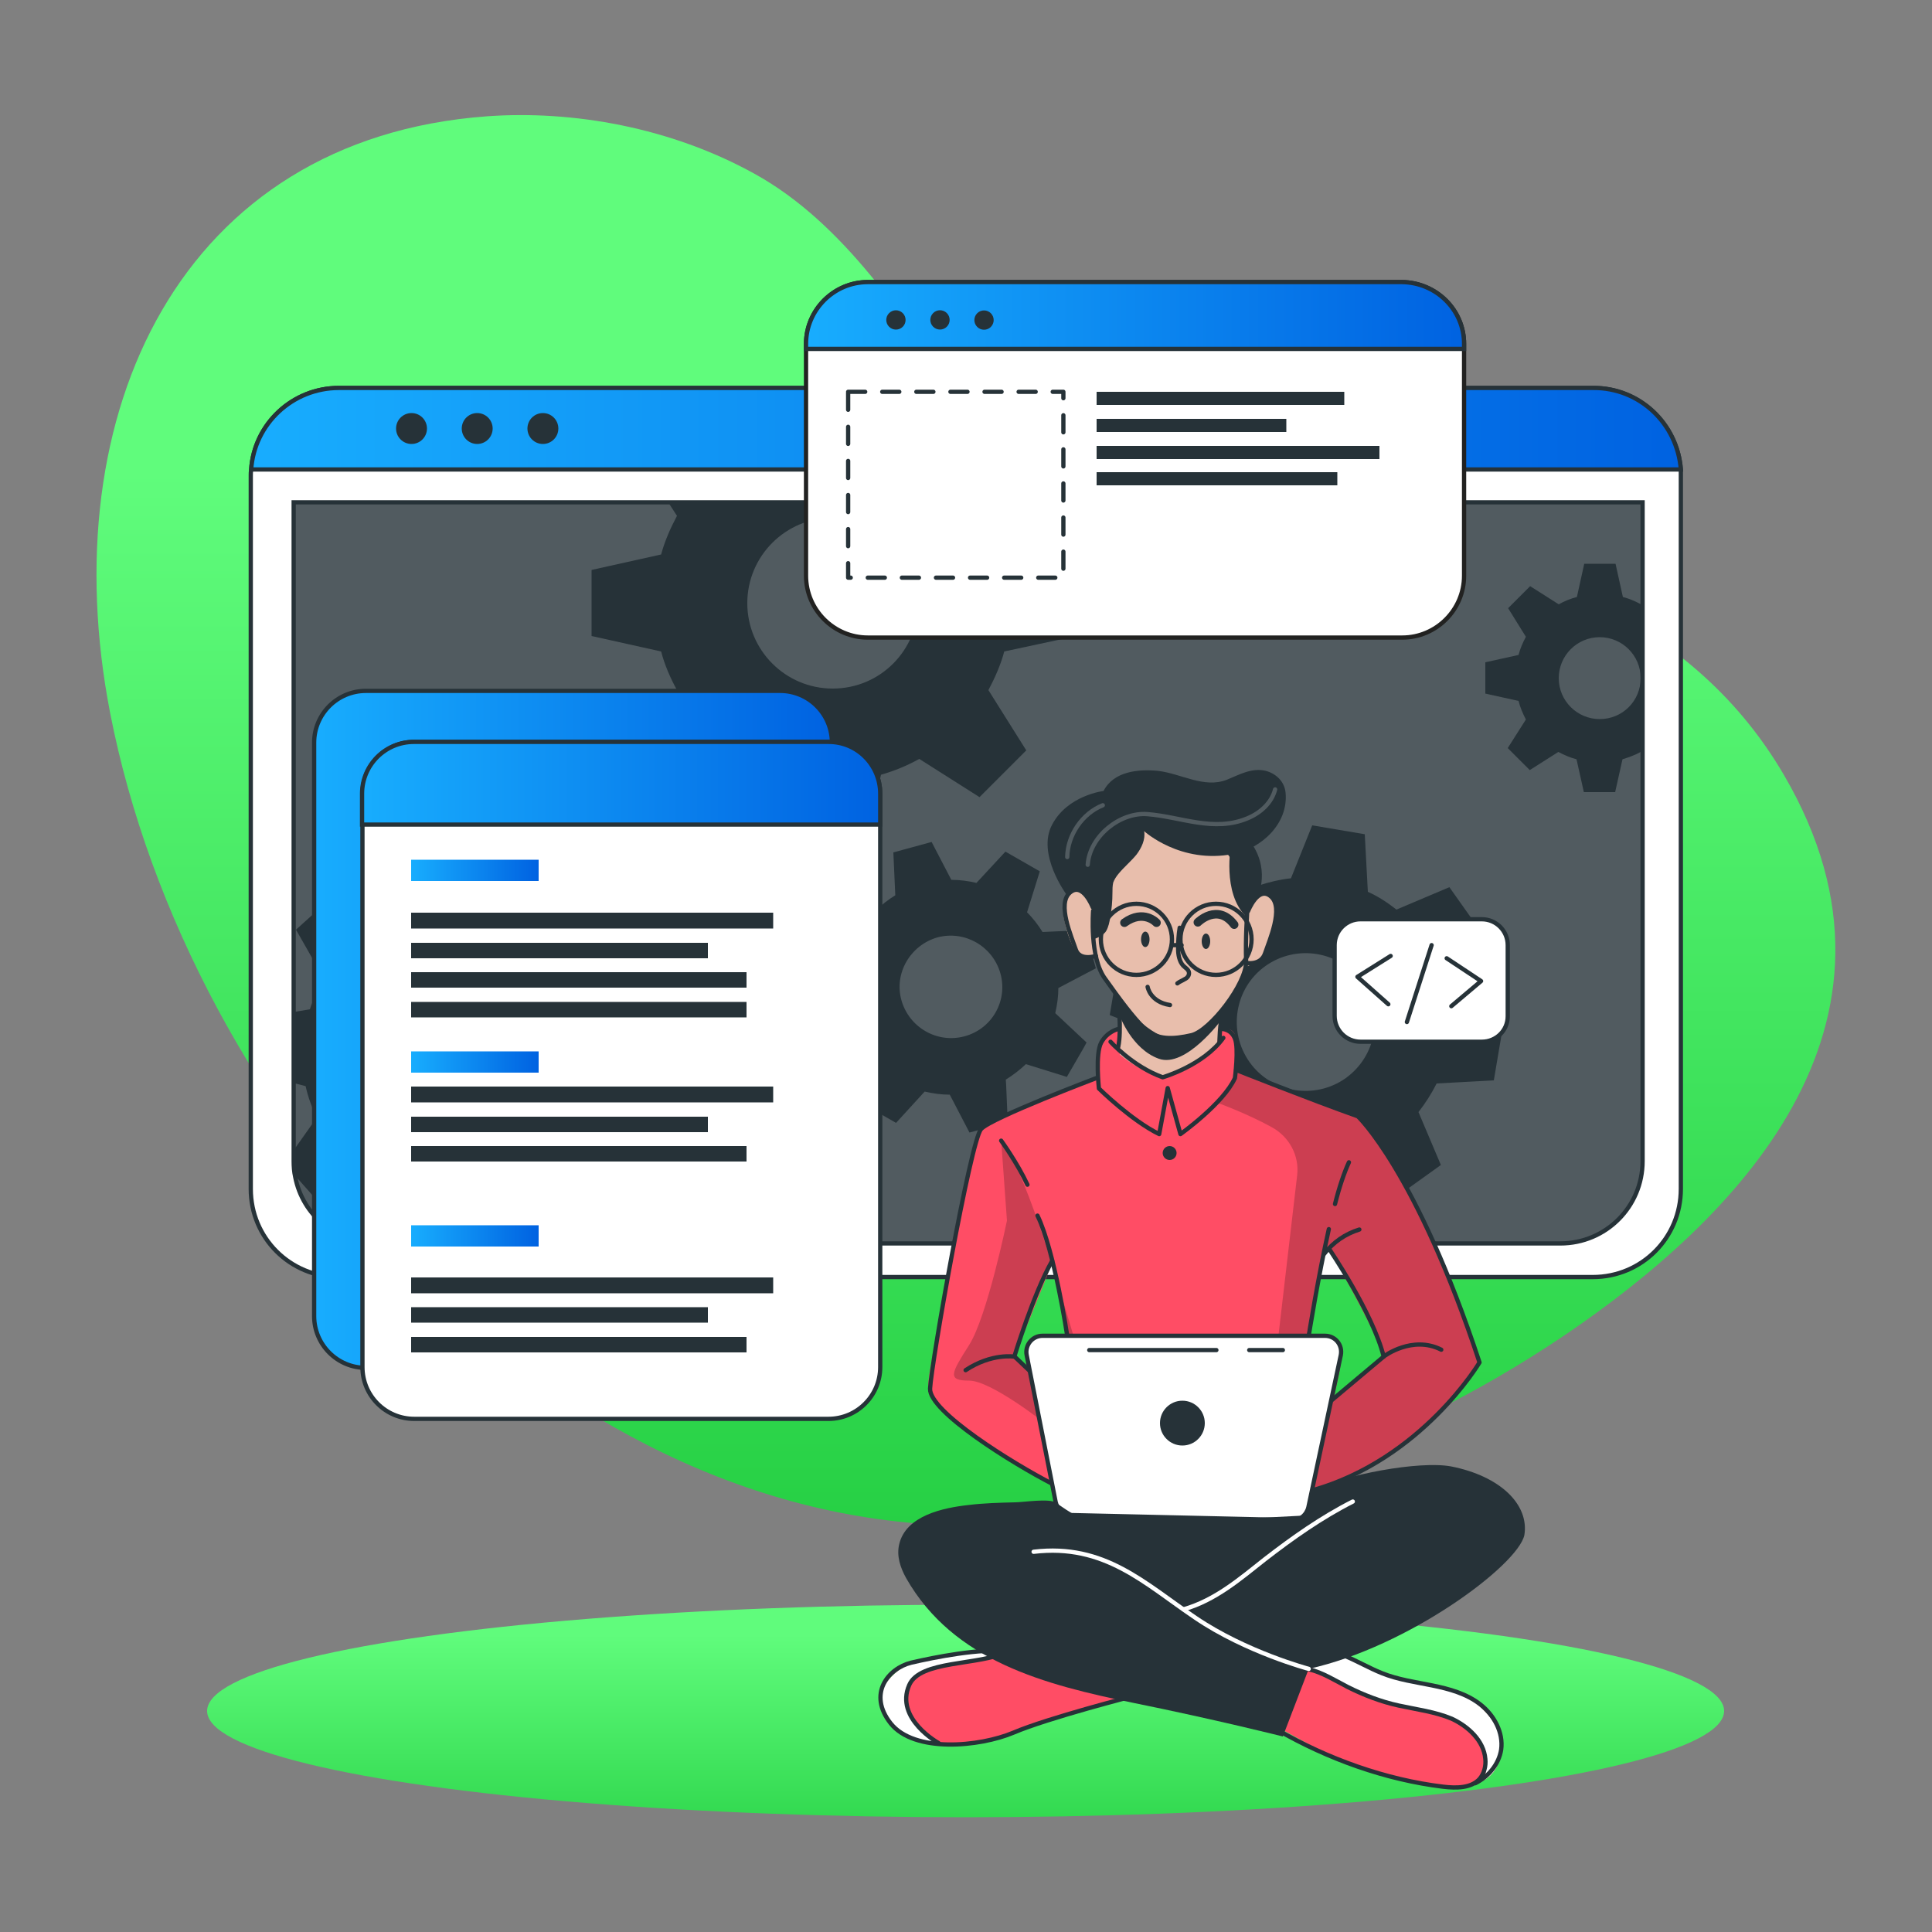 <?xml version="1.0" encoding="utf-8"?>
<!-- Generator: Adobe Illustrator 21.0.2, SVG Export Plug-In . SVG Version: 6.00 Build 0)  -->
<svg version="1.1" id="Layer_1" xmlns="http://www.w3.org/2000/svg" xmlns:xlink="http://www.w3.org/1999/xlink" x="0px" y="0px"
	 viewBox="0 0 500 500" style="enable-background:new 0 0 500 500;" xml:space="preserve">
<rect x="0" y="0" width="500" height="500" fill="#808080" stroke="none"/>
<style type="text/css">
	.st0{fill:url(#SVGID_1_);}
	.st1{display:none;opacity:0.7;fill:#FFFFFF;enable-background:new    ;}
	.st2{display:none;}
	.st3{display:inline;}
	
		.st4{fill:none;stroke:#18ADFE;stroke-width:1.103;stroke-linecap:round;stroke-linejoin:round;stroke-miterlimit:10;stroke-dasharray:4.412;}
	.st5{fill:url(#SVGID_2_);}
	.st6{display:none;opacity:0.5;fill:#FFFFFF;enable-background:new    ;}
	.st7{fill:#FFFFFF;stroke:#263238;stroke-width:1.103;stroke-linecap:round;stroke-linejoin:round;stroke-miterlimit:10;}
	.st8{fill:#263238;}
	.st9{opacity:0.2;fill:#FFFFFF;enable-background:new    ;}
	.st10{fill:url(#SVGID_3_);stroke:#263238;stroke-width:1.103;stroke-miterlimit:10;}
	.st11{fill:none;stroke:#263238;stroke-width:1.103;stroke-miterlimit:10;}
	.st12{fill:url(#SVGID_4_);stroke:#263238;stroke-width:1.103;stroke-miterlimit:10;}
	.st13{display:none;opacity:0.2;enable-background:new    ;}
	.st14{fill:url(#SVGID_5_);stroke:#263238;stroke-width:1.103;stroke-miterlimit:10;}
	.st15{fill:url(#SVGID_6_);}
	.st16{fill:url(#SVGID_7_);}
	.st17{fill:url(#SVGID_8_);}
	.st18{fill:#FFFFFF;stroke:#222221;stroke-width:1.103;stroke-miterlimit:10;}
	.st19{fill:url(#SVGID_9_);stroke:#263238;stroke-width:1.103;stroke-miterlimit:10;}
	
		.st20{fill:none;stroke:#263238;stroke-width:1.103;stroke-linecap:round;stroke-linejoin:round;stroke-miterlimit:10;stroke-dasharray:4.412;}
	.st21{fill:#FF4D65;}
	.st22{fill:#FFFFFF;}
	.st23{fill:none;stroke:#263238;stroke-width:1.103;stroke-linecap:round;stroke-linejoin:round;stroke-miterlimit:10;}
	.st24{fill:#E8BEAC;}
	.st25{opacity:0.2;enable-background:new    ;}
	.st26{fill:none;stroke:#263238;stroke-width:2.206;stroke-linecap:round;stroke-linejoin:round;stroke-miterlimit:10;}
	
		.st27{opacity:0.2;fill:none;stroke:#FFFFFF;stroke-width:1.103;stroke-linecap:round;stroke-linejoin:round;stroke-miterlimit:10;enable-background:new    ;}
	.st28{fill:none;stroke:#FFFFFF;stroke-width:1.103;stroke-linecap:round;stroke-linejoin:round;stroke-miterlimit:10;}
</style>
<g id="Background_Simple">
	<g>
		<linearGradient id="SVGID_1_" gradientUnits="userSpaceOnUse" x1="249.977" y1="121.667" x2="249.977" y2="401.667">
			<stop  offset="0" style="stop-color:#60FC7C"/>
			<stop  offset="1" style="stop-color:#25CF43"/>
		</linearGradient>
		<path class="st0" d="M461.7,200.6c-49.9-85.6-185.5-55-213.2-96.7c-14.1-21.3-30-46-53-58.8c-21.9-12.2-47.4-16.6-69.5-15
			c-79.1,5.8-112.6,76.6-97.5,154.4c20.2,103.6,112.1,209.6,221.4,210.3c57.1,0.4,111.7-20.1,154.5-48.9c0.3-0.2,0.6-0.4,0.9-0.6
			C448.1,316.2,499.8,265.8,461.7,200.6z"/>
		<path class="st1" d="M461.7,200.6c-49.9-85.6-185.5-55-213.2-96.7c-14.1-21.3-30-46-53-58.8c-21.9-12.2-47.4-16.6-69.5-15
			c-79.1,5.8-112.6,76.6-97.5,154.4c20.2,103.6,112.1,209.6,221.4,210.3c57.1,0.4,111.7-20.1,154.5-48.9c0.3-0.2,0.6-0.4,0.9-0.6
			C448.1,316.2,499.8,265.8,461.7,200.6z"/>
	</g>
</g>
<g id="Lines" class="st2">
	<g class="st3">
		<path class="st4" d="M78.2,215.2h-5.4c-12.1,0-21.9,9.8-21.9,21.9v120.3c0,12.1,9.8,21.9,21.9,21.9h74.4
			c12.1,0,21.9-9.8,21.9-21.9l0,0"/>
		<path class="st4" d="M163,101.6V77.9c0-7.4,6-13.4,13.4-13.4h96.7c7.4,0,13.4,6,13.4,13.4l0,0"/>
	</g>
</g>
<g id="Shadow">
	<g>
		<linearGradient id="SVGID_2_" gradientUnits="userSpaceOnUse" x1="249.9" y1="423" x2="249.9" y2="485">
			<stop  offset="0" style="stop-color:#60FC7C"/>
			<stop  offset="1" style="stop-color:#25CF43"/>
		</linearGradient>
		<ellipse class="st5" cx="249.9" cy="442.8" rx="196.3" ry="27.5"/>
		<ellipse class="st6" cx="249.9" cy="442.8" rx="196.3" ry="27.5"/>
	</g>
</g>
<g id="Window">
	<g>
		<path class="st7" d="M435,123.1v184.6c0,12.6-10.1,22.8-22.8,22.8H87.7c-12.6,0-22.8-10.1-22.8-22.8V123.1c0-0.5,0-1,0.1-1.6
			c0.8-11.8,10.7-21.1,22.7-21.1h324.6c12,0,21.8,9.3,22.7,21.1C435,122,435,122.6,435,123.1z"/>
		<path class="st8" d="M403.8,321.8H97.3c-11.8,0-21.3-9.5-21.3-21.3V130h349.1v170.5C425.1,312.3,415.6,321.8,403.8,321.8z"/>
		<path class="st9" d="M425.1,130v170.5c0,11.8-9.4,21.3-21.1,21.3H97c-11.7,0-21.1-9.5-21.1-21.3V130H425.1z"/>
		
			<linearGradient id="SVGID_3_" gradientUnits="userSpaceOnUse" x1="65" y1="1530.95" x2="435" y2="1530.95" gradientTransform="matrix(1 0 0 1 0 -1420)">
			<stop  offset="0" style="stop-color:#18ADFE"/>
			<stop  offset="1" style="stop-color:#0062E1"/>
		</linearGradient>
		<path class="st10" d="M435,121.5H65c0.8-11.8,10.7-21.1,22.7-21.1h324.6C424.3,100.3,434.1,109.6,435,121.5z"/>
		<circle class="st8" cx="106.5" cy="110.9" r="4"/>
		<circle class="st8" cx="123.5" cy="110.9" r="4"/>
		<circle class="st8" cx="140.5" cy="110.9" r="4"/>
		<path class="st11" d="M425.1,130v170.5c0,11.8-9.5,21.3-21.3,21.3H97.3c-10.4,0-19-7.4-20.9-17.2l0,0l0,0
			c-0.3-1.3-0.4-2.7-0.4-4.1V130H425.1z"/>
		<path class="st8" d="M424.7,156.4c-1.5-0.8-3.1-1.5-4.7-1.9l-1.9-8.6H410l-1.9,8.6c-1.6,0.4-3.3,1.1-4.7,1.9l-7.4-4.7l-5.7,5.7
			l4.6,7.4c-0.8,1.5-1.5,3.1-1.9,4.7l-8.6,1.9v8.1l8.6,1.9c0.4,1.6,1.1,3.3,1.9,4.8l-4.7,7.4l5.7,5.7l7.4-4.7
			c1.5,0.8,3.1,1.5,4.7,1.9l1.9,8.5h8.1l1.9-8.5c1.6-0.5,3.3-1.1,4.7-1.9l0.4,0.2v-38.7L424.7,156.4z M414,186.1
			c-5.8,0-10.6-4.7-10.6-10.6c0-5.8,4.7-10.6,10.6-10.6c5.8,0,10.6,4.7,10.6,10.6C424.6,181.4,419.9,186.1,414,186.1z"/>
		<path class="st8" d="M278.1,164.7v-17.1l-18-4c-1-3.5-2.4-6.9-4.1-10l2.2-3.5H173l2.2,3.4c-1.7,3.2-3.2,6.6-4.1,10l-18,4v17.1
			l18,4c0.9,3.5,2.4,6.9,4.1,10l-9.9,15.6l12.1,12.1l15.6-9.9c3.2,1.7,6.6,3.2,10,4.1l4,18h17l4-18c3.5-1,6.9-2.4,9.9-4.1l15.6,9.9
			l12.1-12.1l-9.8-15.6c1.7-3.2,3.2-6.6,4.1-10L278.1,164.7z M215.5,178.2c-12.2,0-22.1-9.9-22.1-22.1s9.9-22.1,22.1-22.1
			c12.2,0,22.1,9.9,22.1,22.1S227.8,178.2,215.5,178.2z"/>
		<path class="st8" d="M164.3,282.5l0.7-13.6l-14.1-4c-0.6-2.8-1.6-5.5-2.9-8.1l8.5-12l-9.1-10.1l-12.8,7.2c-2.5-1.5-5-2.8-7.8-3.7
			l-2.5-14.5l-13.6-0.7l-3.9,14.1c-2.8,0.6-5.5,1.6-8.1,2.9l-12-8.5l-10.1,9.1l7.3,12.8c-1.5,2.5-2.8,5-3.7,7.8l-4.1,0.7v18.4l3,0.8
			c0.6,2.8,1.6,5.5,2.9,8.1l-5.8,8.2l0.4,7.1l0,0l0,0l6,6.8l12.8-7.2c2.5,1.5,5,2.9,7.8,3.8l2.4,13.9l0,0l0.1,0.6l13.6,0.7l0.4-1.3
			l0,0l3.6-12.8c2.9-0.6,5.5-1.6,8.1-2.9l11.9,8.5l10.1-9.1l-7.2-12.8c1.5-2.5,2.8-5,3.7-7.8L164.3,282.5z M128.1,261.2
			c-6.6-7.3-17.6-7.8-24.9-1.3c-7.3,6.6-7.8,17.6-1.3,24.9c6.6,7.3,17.6,7.8,24.9,1.3C134,279.6,134.6,268.4,128.1,261.2z"/>
		<path class="st8" d="M273.1,262.2c0.5-2.2,0.8-4.3,0.8-6.5l9.7-5.1l-2.7-9.9l-11.1,0.5c-1.1-1.8-2.5-3.6-4-5.1l3.3-10.6l-8.9-5.1
			l-7.5,8.1c-2-0.5-4.3-0.8-6.5-0.8l-5.1-9.8l-9.9,2.7l0.5,11.1c-1.8,1.1-3.6,2.5-5.1,4l-10.6-3.3l-5.1,8.9l8.2,7.5
			c-0.5,2.2-0.8,4.3-0.8,6.5l-9.8,5.1l2.7,9.9l11.1-0.5c1.1,1.8,2.5,3.6,4,5.1l-3.3,10.6l8.9,5.1l7.4-8.1c2.2,0.5,4.3,0.8,6.5,0.8
			l5.1,9.8l9.9-2.7l-0.4-9.4l-0.1-1.6c1.8-1.1,3.6-2.5,5.2-4l10.6,3.3l4.4-7.6l0.7-1.3L273.1,262.2z M249.6,268.2
			c-7.1,1.9-14.3-2.3-16.3-9.3s2.3-14.3,9.3-16.3c7.1-1.9,14.3,2.3,16.3,9.3C260.9,259,256.7,266.3,249.6,268.2z"/>
		<path class="st8" d="M386.6,279.6l2.3-13.6l-13.8-5.5c-0.3-2.9-1-5.7-1.9-8.5l9.9-11.1l-8-11.3l-13.7,5.8
			c-2.3-1.8-4.7-3.4-7.4-4.6l-0.8-14.9l-13.6-2.3l-5.5,13.7c-2.9,0.3-5.7,1-8.5,1.9l-11.1-9.9l-11.3,8l5.8,13.6
			c-1.6,2-3,4.2-4.1,6.5c-0.2,0.3-0.3,0.6-0.5,0.9l-14.9,0.8l-2.3,13.6l2.3,0.9l11.6,4.6c0.3,2.9,0.9,5.7,1.9,8.5L293,288l8,11.3
			l13.7-5.8c2.3,1.8,4.7,3.4,7.4,4.6l0.8,14.8l13.6,2.3l5.5-13.6c2.9-0.3,5.7-1,8.5-1.9l11.1,9.9l11.3-8.1l-5.8-13.7
			c1.8-2.3,3.4-4.8,4.7-7.4L386.6,279.6z M348.3,279c-8,5.7-19.2,3.9-24.9-4.1c-5.7-8-3.9-19.2,4.1-24.9s19.2-3.9,24.9,4.1
			C358.2,262.2,356.3,273.2,348.3,279z"/>
	</g>
</g>
<g id="Graphics">
	<g>
		<g>
			
				<linearGradient id="SVGID_4_" gradientUnits="userSpaceOnUse" x1="81.3" y1="1686.4" x2="215.3" y2="1686.4" gradientTransform="matrix(1 0 0 1 0 -1420)">
				<stop  offset="0" style="stop-color:#18ADFE"/>
				<stop  offset="1" style="stop-color:#0062E1"/>
			</linearGradient>
			<path class="st12" d="M201.9,354H94.7c-7.4,0-13.4-6-13.4-13.4V192.2c0-7.4,6-13.4,13.4-13.4h107.2c7.4,0,13.4,6,13.4,13.4v148.4
				C215.3,347.9,209.3,354,201.9,354z"/>
			<path class="st13" d="M201.9,354H94.7c-7.4,0-13.4-6-13.4-13.4V192.2c0-7.4,6-13.4,13.4-13.4h107.2c7.4,0,13.4,6,13.4,13.4v148.4
				C215.3,347.9,209.3,354,201.9,354z"/>
			<g>
				<path class="st7" d="M227.8,205.4v148.4c0,7.4-6,13.4-13.4,13.4H107.2c-7.4,0-13.4-6-13.4-13.4V205.4c0-7.4,6-13.4,13.4-13.4
					h107.2C221.8,191.9,227.8,198,227.8,205.4z"/>
				
					<linearGradient id="SVGID_5_" gradientUnits="userSpaceOnUse" x1="93.7" y1="1622.699" x2="227.8" y2="1622.699" gradientTransform="matrix(1 0 0 1 0 -1420)">
					<stop  offset="0" style="stop-color:#18ADFE"/>
					<stop  offset="1" style="stop-color:#0062E1"/>
				</linearGradient>
				<path class="st14" d="M227.8,205.4v8H93.7v-8c0-7.4,6-13.4,13.4-13.4h107.2C221.8,191.9,227.8,198,227.8,205.4z"/>
				<linearGradient id="SVGID_6_" gradientUnits="userSpaceOnUse" x1="106.4" y1="225.25" x2="139.4" y2="225.25">
					<stop  offset="0" style="stop-color:#18ADFE"/>
					<stop  offset="1" style="stop-color:#0062E1"/>
				</linearGradient>
				<rect x="106.4" y="222.5" class="st15" width="33" height="5.5"/>
				<linearGradient id="SVGID_7_" gradientUnits="userSpaceOnUse" x1="106.4" y1="274.85" x2="139.4" y2="274.85">
					<stop  offset="0" style="stop-color:#18ADFE"/>
					<stop  offset="1" style="stop-color:#0062E1"/>
				</linearGradient>
				<rect x="106.4" y="272.1" class="st16" width="33" height="5.5"/>
				<linearGradient id="SVGID_8_" gradientUnits="userSpaceOnUse" x1="106.4" y1="319.85" x2="139.4" y2="319.85">
					<stop  offset="0" style="stop-color:#18ADFE"/>
					<stop  offset="1" style="stop-color:#0062E1"/>
				</linearGradient>
				<rect x="106.4" y="317.1" class="st17" width="33" height="5.5"/>
				<g>
					<rect x="106.4" y="236.2" class="st8" width="93.7" height="4.1"/>
					<rect x="106.4" y="244" class="st8" width="76.8" height="4"/>
					<rect x="106.4" y="251.6" class="st8" width="86.8" height="4"/>
					<rect x="106.4" y="259.3" class="st8" width="86.8" height="4"/>
				</g>
				<g>
					<rect x="106.4" y="281.2" class="st8" width="93.7" height="4.1"/>
					<rect x="106.4" y="289" class="st8" width="76.8" height="4"/>
					<rect x="106.4" y="296.6" class="st8" width="86.8" height="4"/>
				</g>
				<g>
					<rect x="106.4" y="330.6" class="st8" width="93.7" height="4.1"/>
					<rect x="106.4" y="338.3" class="st8" width="76.8" height="4"/>
					<rect x="106.4" y="346" class="st8" width="86.8" height="4"/>
				</g>
			</g>
		</g>
		<g>
			<path class="st18" d="M378.9,89v60c0,8.8-7.2,16-16,16H224.6c-8.8,0-16-7.2-16-16V89c0-8.8,7.2-16,16-16h138.2
				C371.7,73.1,378.9,80.2,378.9,89z"/>
			
				<linearGradient id="SVGID_9_" gradientUnits="userSpaceOnUse" x1="208.6" y1="1501.65" x2="378.9" y2="1501.65" gradientTransform="matrix(1 0 0 1 0 -1420)">
				<stop  offset="0" style="stop-color:#18ADFE"/>
				<stop  offset="1" style="stop-color:#0062E1"/>
			</linearGradient>
			<path class="st19" d="M378.9,89v1.3H208.6V89c0-8.8,7.2-16,16-16h138.2C371.7,73.1,378.9,80.2,378.9,89z"/>
			
				<ellipse transform="matrix(0.707 -0.707 0.707 0.707 9.373 188.214)" class="st8" cx="231.9" cy="82.8" rx="2.5" ry="2.5"/>
			
				<ellipse transform="matrix(0.707 -0.707 0.707 0.707 12.715 196.263)" class="st8" cx="243.3" cy="82.8" rx="2.5" ry="2.5"/>
			
				<ellipse transform="matrix(0.707 -0.707 0.707 0.707 16.052 204.37)" class="st8" cx="254.7" cy="82.8" rx="2.5" ry="2.5"/>
			<rect x="219.5" y="101.4" class="st20" width="55.7" height="48.1"/>
			<g>
				<rect x="283.8" y="101.4" class="st8" width="64.1" height="3.4"/>
				<rect x="283.8" y="108.4" class="st8" width="49.1" height="3.4"/>
				<rect x="283.8" y="115.4" class="st8" width="73.2" height="3.4"/>
				<rect x="283.8" y="122.2" class="st8" width="62.3" height="3.4"/>
			</g>
		</g>
	</g>
</g>
<g id="Character">
	<g>
		<path class="st21" d="M298,437.7c0,0-29.7,8.5-33.8,10c-3.8,1.3-14,4.9-21.7,3.8c-0.7-0.1-1.5-0.3-2.2-0.5
			c-7.8-2.4-11.3-4.5-12.3-9.3c-1-4.9,2.9-8.5,6.6-10.8c3.7-2.4,24-4.7,24-4.7l4.9,1.4l0,0L298,437.7z"/>
		<path class="st22" d="M242.5,451.5c-0.7-0.1-1.5-0.3-2.2-0.5c-7.8-2.4-11.3-4.5-12.3-9.3c-1-4.9,2.9-8.5,6.6-10.8
			c3.7-2.4,24-4.7,24-4.7l4.9,1.4c-4.4,2-20.9,3.2-24.5,5.2s-5.3,5.9-3.2,11.3C236.8,446.9,239.8,449.5,242.5,451.5z"/>
		<path class="st23" d="M293.5,438.9c0,0-22.3,5.7-31.2,9.5c-8.8,3.7-25.7,5.3-31.8-2.4c-6-7.6-0.7-14.2,5.3-15.7
			c6-1.4,18.1-3.8,24.8-2.9"/>
		<path class="st23" d="M242.9,451.1c0,0-11.4-6.3-7.6-15c2.8-6.5,17.9-5,25.4-8.6"/>
		<path class="st21" d="M388.5,452.9c-0.3,3.1-1.3,5.9-4.4,7.8c-2,1.2-4.9,1.9-9.1,1.8c-10.5-0.1-30-7.6-30-7.6l-18.3-10.1l9.5-15.1
			l2.6-4.1l6.8,1.5c0,0,5.5,3.2,11.2,5.6c5.6,2.6,19.3,3.1,24.1,7C385.6,443.6,389,447.8,388.5,452.9z"/>
		<path class="st22" d="M388.5,452.9c-0.3,3.1-1.3,5.9-4.4,7.8c0.6-2.4,1-5.6-0.5-9.1c-2-4.6-8.7-8.6-17.5-9.3
			c-8.7-0.7-15.5-4.8-19-6.7c-2.8-1.4-8.5-4.5-11-5.8l2.6-4.1l6.8,1.5c0,0,5.5,3.2,11.2,5.6c5.6,2.6,19.3,3.1,24.1,7
			C385.6,443.6,389,447.8,388.5,452.9z"/>
		<path class="st23" d="M330.6,447.7c13,7.5,28,12.9,42.9,14.7c3.4,0.4,7.2,0.4,9.4-2c1.2-1.4,1.7-3.4,1.5-5.2
			c-0.4-4.7-4.4-8.4-8.7-10.4c-4.3-1.8-9.1-2.4-13.7-3.4s-9-2.7-13.2-4.8c-3.3-1.7-6.6-3.8-10.1-4.6c-3.7-0.8-8,0.2-9.9,3.4"/>
		<path class="st23" d="M381.8,461.5c3.4-1.7,6.1-4.9,6.7-8.7c0.6-4.4-1.8-8.9-5.4-11.7c-3.6-2.8-8-4-12.4-4.9s-8.9-1.5-13.1-3.2
			c-6.5-2.6-12.8-7.5-19.5-5.7"/>
		<path class="st21" d="M351.3,288.9l-31.1-11.8l-0.4-0.1c0,0,0.1-0.8,0.2-2c0.2-2.5,0.3-6.6-0.8-7.9c-1.7-2-6.7-0.3-11.4-2.6
			c-4.8-2.2-13.6,1.7-13.6,1.7s-6.4-1.1-9.2,3.5c-1.4,3.7-0.9,9.2-0.9,9.2s-0.2,0.1-0.6,0.2c-3.7,1.3-23.8,8.9-28.1,12
			c-4.7,3.4-9.9,37.5-11.6,47.6c-1.6,10-4.6,19.1-3.2,22.5c1.5,3.5,23.2,20.1,35.6,24.4s56.6,3.1,56.6,3.1s0.7-0.2,2-0.6
			c7.5-2.4,33.9-12.3,48-35.6C382.8,352.6,369.2,308,351.3,288.9z M267.5,346.4c-2.3,1.6-1,7.9-1,7.9l-3.9-3.4l9.7-24l4.2,18.4
			C276.4,345.3,269.7,344.8,267.5,346.4z M345.5,361.7c-1,0.5,3.1-11,1.1-13.6c-1.9-2.7-7.9-2.4-7.9-2.4l0.5-3.2
			c0.1-0.3,3.5-18,3.5-18l1.1-1.4c0,0,12.1,20.7,14.2,28C358.1,351.1,345,361.7,345.5,361.7z"/>
		<path class="st24" d="M292.7,214.1l-16,17c0,0-2.3,1.9-1.3,6.9s3,9.2,4.5,9.5s3.7,0.3,3.7,0.3s3.5,7.5,5.8,10.4
			c0,0,0.8,11.5,0.4,14.7c0,0,5.7,5,11.2,5.6s13.8-7.7,13.8-7.7l2-10.1c0,0,4.9-7.5,5.2-9.4c0.3-1.9,2.6-1.4,3.7-2.5
			s3.7-5.3,4.1-9.5c0.4-4.1,0.4-8.9-4.4-7.5c-4.2-1.1-1.5-9.9-1.5-9.9l-7.3-6.5L292.7,214.1z"/>
		<path class="st6" d="M320.3,277c-0.2,0.6-0.5,1.2-0.8,1.8c-2.7,5-14.1,14.5-14.1,14.5l-3.5-10.7l-1.9,10.7
			c-3.9-1.6-15.6-11.8-15.6-11.8s-0.4-0.9-0.9-2.5c0.4-0.1,0.6-0.2,0.6-0.2s-0.5-5.5,0.9-9.2c2.8-4.6,9.2-3.5,9.2-3.5
			s8.8-3.9,13.6-1.7c4.8,2.2,9.7,0.5,11.4,2.6c1.7,2,0.7,9.9,0.7,9.9L320.3,277z"/>
		<path class="st25" d="M351.3,288.9l-31.1-11.8l-0.4-0.1c0,0,0.1-0.8,0.2-2l-0.6,4l-4.6,6.3c0,0,7.8,2.8,14.3,6.4
			c4.6,2.5,7.2,7.4,6.6,12.5L330,353l-2.4,27.8l7.1,7.4c7.5-2.4,33.9-12.3,48-35.6C382.8,352.6,369.2,308,351.3,288.9z M345.5,361.7
			c-1,0.5,3.1-11,1.1-13.6c-1.9-2.7-7.9-2.4-7.9-2.4l0.5-3.2c0.1-0.3,3.5-18,3.5-18l1.1-1.4c0,0,12.1,20.7,14.2,28
			C358.1,351.1,345,361.7,345.5,361.7z"/>
		<path class="st25" d="M278.5,348l-4.8-16.1c0,0-8.6-29.5-14.6-36.8l1.5,20.8c0,0-5.1,24.8-9.8,32.2c-4.7,7.4-5.7,9.2,0,9.2
			s19.7,11.1,19.7,11.1l-1-9.2L278.5,348z M266.3,354.3l-3.9-3.4l9.7-24l4.2,18.4c0,0-6.7-0.5-8.9,1.1
			C265.1,348,266.3,354.3,266.3,354.3z"/>
		<path class="st23" d="M289.4,258.2c0,0,0.9,8.7,0,12.7"/>
		<path class="st23" d="M315.6,269.6c0,0,0-4.2,0.9-8.3"/>
		<path class="st23" d="M318,220.5c0,0,5.2,6.7,5,11.6c-0.3,5-0.7,11-0.5,16.7c0.1,5.8-9.3,17.9-14.1,19.1c-4.8,1.1-9,1.3-12.2-1.7
			c-3.1-3.1-6.3-7.4-10.2-12.9c-4.1-5.5-3.1-17.6-3.1-17.6"/>
		<path class="st23" d="M305.3,240.1c-0.3,1.8-0.4,3.7-0.4,5.5c0,1.5,0.3,3.2,1.3,4.3c0.6,0.6,1.4,1,1.5,1.8
			c0.1,0.7-0.4,1.4-1.1,1.7c-0.6,0.4-1.3,0.6-1.9,1.1"/>
		<path class="st23" d="M297,255.4c0,0,0.6,3.9,5.8,4.7"/>
		<ellipse class="st8" cx="296.4" cy="243.1" rx="1.1" ry="2"/>
		<ellipse class="st8" cx="312.1" cy="243.6" rx="1.1" ry="2"/>
		<path class="st26" d="M310,238.7c0,0,5.1-5.1,9.4,0.6"/>
		<path class="st26" d="M299.3,238.8c0,0-3.3-3.6-8.3,0"/>
		<path class="st8" d="M289.8,262.9c0,0,3.1,8.6,10.1,11.1s16.3-10.2,16.3-10.2l-0.5-1.6c0,0-6,7.9-12.8,6.6s-13.4-10.5-13.4-10.5
			L289.8,262.9z"/>
		<path class="st23" d="M283.6,247.4c0,0-4.2,1.4-5.2-1.7c-1.1-3.3-4.9-11.8-1.5-14.7c3.3-2.9,5.9,3.8,5.9,3.8"/>
		<path class="st23" d="M322.4,249.2c0,0,3.9,0.8,5-2.5s4.9-11.8,1.5-14.7c-3.3-2.9-5.9,3.8-5.9,3.8"/>
		<path class="st8" d="M282.6,243.1c1.1-0.1,3.1-1.1,3.7-2.2s0.8-2.2,1-3.3c0.4-2.2,0.6-4.4,0.6-6.6c0-0.8,0-1.7,0.2-2.6
			c0.3-0.8,0.8-1.6,1.4-2.3c1.4-1.7,3.2-3.2,4.6-4.9c1.3-1.7,2.4-4,2-6.1c0,0,9.4,8.6,23.1,5.9c7.3-1.4,14.3-7.9,13.5-15.9
			c-0.3-2.9-2.5-4.9-5.1-5.6c-3.6-0.9-6.9,1-10.1,2.3c-5.9,2.3-11.8-1.6-17.8-2.3c-5.1-0.5-11.5,0.1-14.1,5.2c0,0-9.3,1.1-13.3,8.7
			c-4.1,7.6,3.7,18.1,3.7,18.1s3.1-3.8,7.1,3.9L282.6,243.1z"/>
		<path class="st8" d="M318.6,218.6c0,0-2.4,12.5,3.9,18.6c0,0,1.3-3.8,2.8-4.7c0,0,3.5-6.6-1.1-13.8
			C319.5,211.3,318.6,218.6,318.6,218.6z"/>
		<path class="st27" d="M330,204.3c-0.9,3.5-3.8,6.1-7.2,7.5c-8.7,3.6-17.1-0.4-25.8-1.1c-7.1-0.6-15,5.7-15.5,13.1"/>
		<path class="st27" d="M276.2,221.8c0.1-5.7,3.9-11.3,9.2-13.4"/>
		<path class="st23" d="M287.4,269.6c0,0,5.7,6.4,13.5,9.2c0,0,10.5-3,15.7-10.2"/>
		<circle class="st23" cx="294.1" cy="243.1" r="9.2"/>
		<circle class="st23" cx="314.7" cy="243.1" r="9.2"/>
		<path class="st23" d="M289.4,266.3c0,0-2.8,0.6-4.4,3.5s-0.6,11.9-0.6,11.9s8.4,8.3,15.6,11.8l2.2-11.9l3.3,11.9
			c0,0,11.1-7.9,14.1-14.5c0,0,1-7.7,0-10.2s-3.3-2.5-3.3-2.5"/>
		<path class="st23" d="M276.2,345.7c0,0-3.3-22-7.7-31.1"/>
		<path class="st23" d="M259.1,295.2c0,0,4.2,5.8,6.8,11.4"/>
		<path class="st23" d="M345.5,311.6c1.1-4.4,2.4-8.2,3.6-10.8"/>
		<path class="st23" d="M338.7,345.7c0,0,2.4-15.1,5.2-27.6"/>
		<path class="st23" d="M342.7,324.5c2.3-3,5.5-5.2,9.1-6.3"/>
		<path class="st23" d="M319.9,276.9c0,0,19.1,7.6,31.5,12c0,0,15.2,14.2,31.5,63.7c0,0-14.9,25.1-43.3,33.1"/>
		<path class="st23" d="M344.5,362.5l13.7-11.5c0,0,7.3-5.5,14.8-1.7"/>
		<path class="st23" d="M343.9,323.1c0,0,11.4,16.7,14.2,28"/>
		<path class="st23" d="M266.6,354.9l-4-3.8c0,0-5.9-1-12.7,3.5"/>
		<path class="st23" d="M262.5,351.1c0,0,5-16.4,9.8-24.8"/>
		<path class="st23" d="M284,278.9c0,0-27.5,10.4-30.1,13.3c-2.7,3-12.9,60.7-13.2,67.2c-0.2,5.9,21.1,19.2,31.8,24.7"/>
		<path class="st7" d="M383.5,269.6h-31.4c-3.7,0-6.7-3-6.7-6.7v-18.3c0-3.7,3-6.7,6.7-6.7h31.4c3.7,0,6.7,3,6.7,6.7V263
			C390.2,266.7,387.2,269.6,383.5,269.6z"/>
		<polyline class="st23" points="359.9,247.4 351.3,252.8 359.3,259.9 		"/>
		<polyline class="st23" points="375.6,260.4 383.3,253.9 374.4,248 		"/>
		<line class="st23" x1="364.1" y1="264.5" x2="370.5" y2="244.6"/>
		<circle class="st8" cx="302.7" cy="298.4" r="1.8"/>
		<g>
			<path class="st8" d="M336.4,395h-62.5c-0.8,0-1.4-0.6-1.4-1.4l0,0c0-0.8,0.6-1.4,1.4-1.4h62.5c0.8,0,1.4,0.6,1.4,1.4l0,0
				C337.9,394.3,337.2,395,336.4,395z"/>
			<path class="st7" d="M338.6,390.1l8.4-39.4c0.5-2.6-1.4-5-4.1-5h-73.1c-2.7,0-4.6,2.5-4.1,5l7.5,38c0.4,1.9,2,3.3,4,3.4l57.2,1.3
				C336.4,393.5,338.1,392.1,338.6,390.1z"/>
			<circle class="st8" cx="306" cy="368.3" r="5.8"/>
			<line class="st23" x1="323.3" y1="349.4" x2="332" y2="349.4"/>
			<line class="st23" x1="281.9" y1="349.4" x2="314.8" y2="349.4"/>
		</g>
		<path class="st8" d="M338.7,431.9l-6.7,17.5c0,0-17-4.3-38.7-8.7c-22.8-4.7-46.5-10.7-58.8-32.3c-1.5-2.7-2.5-5.7-1.8-8.7
			c1.7-7.5,11.5-9.5,17.9-10.2c4-0.5,8.1-0.6,12.1-0.7c2,0,8.9-1.1,10.6,0.1c0,0,4.3,3.2,7.9,4.7s56.8-1.4,56.8-1.4s1.5-3.4,1.6-6.4
			c8.3-4.2,27.7-7.8,35.9-6.3c12.8,2.5,20.3,9.9,19,17.8C392.8,405.1,364.5,426.2,338.7,431.9z"/>
		<path class="st28" d="M338.7,431.9c0,0-16.2-4.3-29.3-13.2c-13.2-8.9-23.5-19.3-41.9-17.1"/>
		<path class="st28" d="M306.3,416.5c8.3-2.4,14.5-7.8,21.1-13c7.1-5.5,14.6-10.8,22.7-14.9"/>
		<line class="st23" x1="303.4" y1="244.6" x2="305.8" y2="244.6"/>
	</g>
</g>
</svg>
